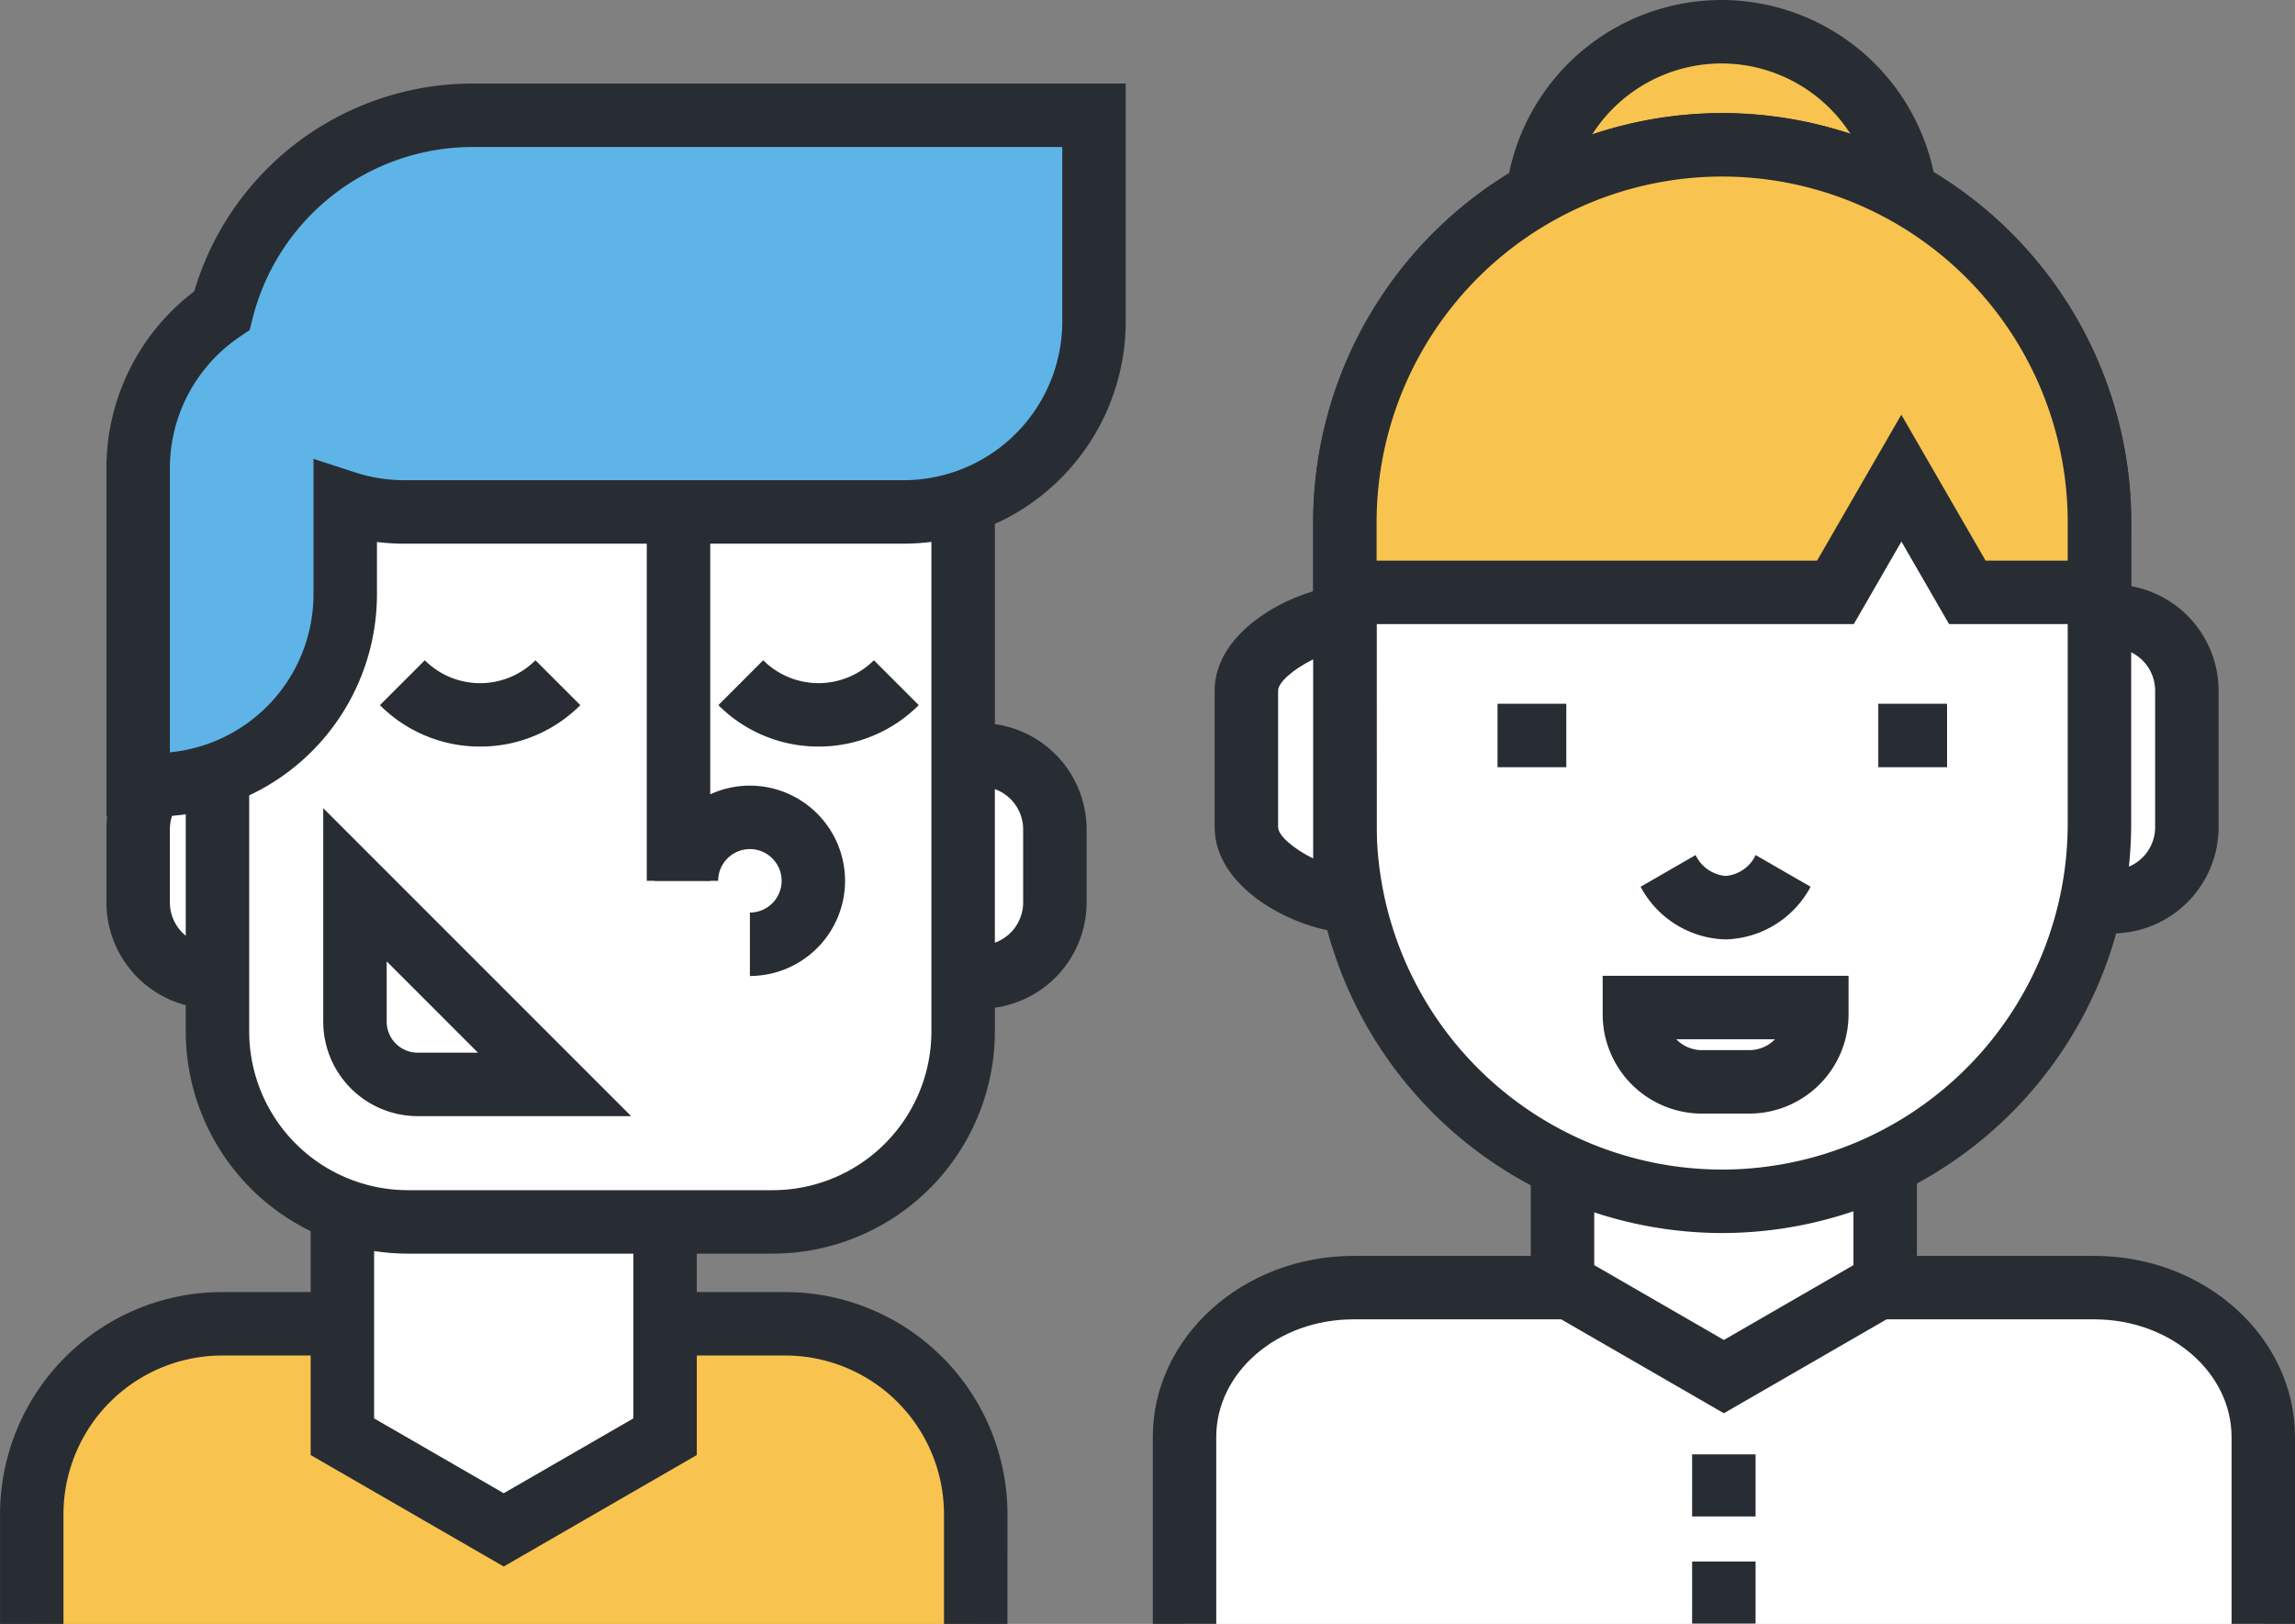 <svg xmlns="http://www.w3.org/2000/svg" width="112.145" height="79.347" viewBox="0 0 112.145 79.347">
  <rect x="0" y="0" width="112.145" height="79.347" fill="#808080" stroke="none"/>
  <g id="그룹_19928" data-name="그룹 19928" transform="translate(975.991 -1981.05)">
    <g id="그룹_19913" data-name="그룹 19913">
      <g id="그룹_19900" data-name="그룹 19900">
        <path id="패스_29722" data-name="패스 29722" d="M-974.441,2060.4v-5.363a9.3,9.3,0,0,1,9.3-9.3h27.522a9.3,9.3,0,0,1,9.3,9.3v5.363" fill="#f8c44f"/>
        <path id="패스_29723" data-name="패스 29723" d="M-926.763,2060.4h-3.1v-5.363a7.761,7.761,0,0,0-7.752-7.752h-27.522a7.761,7.761,0,0,0-7.752,7.752v5.363h-3.1v-5.363a10.866,10.866,0,0,1,10.853-10.853h27.522a10.865,10.865,0,0,1,10.853,10.853Z" fill="#282d33"/>
      </g>
      <g id="그룹_19901" data-name="그룹 19901">
        <path id="패스_29724" data-name="패스 29724" d="M-943.493,2051.253l-7.884,4.552-7.884-4.552v-17.215h15.768Z" fill="#fff"/>
        <path id="패스_29725" data-name="패스 29725" d="M-951.377,2057.595l-9.434-5.447v-19.66h18.869v19.66Zm-6.333-7.237,6.333,3.656,6.334-3.656v-14.769H-957.71Z" fill="#282d33"/>
      </g>
      <g id="그룹_19902" data-name="그룹 19902">
        <rect id="사각형_3959" data-name="사각형 3959" width="7.584" height="10.853" rx="3.64" transform="translate(-969.241 2017.934)" fill="#fff"/>
        <path id="패스_29726" data-name="패스 29726" d="M-965.3,2030.338h-.3a5.2,5.2,0,0,1-5.191-5.191v-3.573a5.2,5.2,0,0,1,5.191-5.19h.3a5.2,5.2,0,0,1,5.191,5.19v3.573A5.2,5.2,0,0,1-965.3,2030.338Zm-.3-10.853a2.091,2.091,0,0,0-2.09,2.089v3.573a2.092,2.092,0,0,0,2.09,2.09h.3a2.092,2.092,0,0,0,2.09-2.09v-3.573a2.092,2.092,0,0,0-2.09-2.089Z" fill="#282d33"/>
      </g>
      <g id="그룹_19903" data-name="그룹 19903">
        <rect id="사각형_3960" data-name="사각형 3960" width="7.584" height="10.853" rx="3.64" transform="translate(-932.029 2017.934)" fill="#fff"/>
        <path id="패스_29727" data-name="패스 29727" d="M-928.085,2030.338h-.3a5.2,5.2,0,0,1-5.191-5.191v-3.573a5.2,5.2,0,0,1,5.191-5.19h.3a5.2,5.2,0,0,1,5.191,5.19v3.573A5.2,5.2,0,0,1-928.085,2030.338Zm-.3-10.853a2.091,2.091,0,0,0-2.09,2.089v3.573a2.092,2.092,0,0,0,2.09,2.09h.3a2.092,2.092,0,0,0,2.09-2.09v-3.573a2.092,2.092,0,0,0-2.09-2.089Z" fill="#282d33"/>
      </g>
      <g id="그룹_19904" data-name="그룹 19904">
        <rect id="사각형_3961" data-name="사각형 3961" width="36.437" height="46.127" rx="9.303" transform="translate(-965.365 1994.629)" fill="#fff"/>
        <path id="패스_29728" data-name="패스 29728" d="M-938.231,2042.307h-17.831a10.866,10.866,0,0,1-10.853-10.853v-27.522a10.866,10.866,0,0,1,10.853-10.853h17.831a10.866,10.866,0,0,1,10.854,10.853v27.522A10.866,10.866,0,0,1-938.231,2042.307Zm-17.831-46.127a7.76,7.76,0,0,0-7.752,7.752v27.522a7.76,7.76,0,0,0,7.752,7.752h17.831a7.761,7.761,0,0,0,7.753-7.752v-27.522a7.761,7.761,0,0,0-7.753-7.752Z" fill="#282d33"/>
      </g>
      <g id="그룹_19906" data-name="그룹 19906">
        <g id="그룹_19905" data-name="그룹 19905">
          <path id="패스_29729" data-name="패스 29729" d="M-958.646,2024.283v6.69a3.069,3.069,0,0,0,3.065,3.065h6.689Z" fill="#fff"/>
          <path id="패스_29730" data-name="패스 29730" d="M-945.149,2035.588h-10.432a4.62,4.62,0,0,1-4.615-4.615V2020.54Zm-11.946-7.561v2.946a1.516,1.516,0,0,0,1.514,1.514h2.946Z" fill="#282d33"/>
        </g>
      </g>
      <g id="그룹_19907" data-name="그룹 19907">
        <path id="패스_29731" data-name="패스 29731" d="M-952.526,2017.53a6.9,6.9,0,0,1-4.9-2.024l2.193-2.193a3.827,3.827,0,0,0,5.407,0l2.193,2.193A6.9,6.9,0,0,1-952.526,2017.53Z" fill="#282d33"/>
      </g>
      <g id="그룹_19908" data-name="그룹 19908">
        <path id="패스_29732" data-name="패스 29732" d="M-935.988,2017.529a6.9,6.9,0,0,1-4.9-2.024l2.192-2.193a3.828,3.828,0,0,0,5.408,0l2.192,2.193A6.9,6.9,0,0,1-935.988,2017.529Z" fill="#282d33"/>
      </g>
      <g id="그룹_19909" data-name="그룹 19909">
        <path id="패스_29733" data-name="패스 29733" d="M-952.894,1986.683a12.655,12.655,0,0,0-12.258,9.545,9.292,9.292,0,0,0-4.089,7.7V2019.4h.816a9.3,9.3,0,0,0,9.3-9.3V2005.6a9.276,9.276,0,0,0,2.867.46h24.42a9.3,9.3,0,0,0,9.3-9.3v-10.078Z" fill="#5eb4e7"/>
        <path id="패스_29734" data-name="패스 29734" d="M-968.425,2020.947h-2.366v-17.015a10.848,10.848,0,0,1,4.29-8.644,14.186,14.186,0,0,1,13.607-10.155h31.912v11.628a10.865,10.865,0,0,1-10.853,10.854h-24.42a10.71,10.71,0,0,1-1.316-.082v2.56A10.866,10.866,0,0,1-968.425,2020.947Zm15.531-32.713a11.09,11.09,0,0,0-10.755,8.375l-.145.571-.488.331a7.753,7.753,0,0,0-3.408,6.421v13.879a7.763,7.763,0,0,0,7.018-7.718v-6.621l2.028.658a7.769,7.769,0,0,0,2.389.384h24.42a7.761,7.761,0,0,0,7.752-7.753v-8.527Z" fill="#282d33"/>
      </g>
      <g id="그룹_19912" data-name="그룹 19912">
        <g id="그룹_19910" data-name="그룹 19910">
          <path id="패스_29735" data-name="패스 29735" d="M-939.347,2028.74v-3.1a1.551,1.551,0,0,0,1.55-1.55,1.552,1.552,0,0,0-1.55-1.551,1.553,1.553,0,0,0-1.551,1.551H-944a4.657,4.657,0,0,1,4.652-4.652,4.657,4.657,0,0,1,4.651,4.652A4.656,4.656,0,0,1-939.347,2028.74Z" fill="#282d33"/>
        </g>
        <g id="그룹_19911" data-name="그룹 19911">
          <rect id="사각형_3962" data-name="사각형 3962" width="3.101" height="17.831" transform="translate(-944.386 2006.258)" fill="#282d33"/>
        </g>
      </g>
    </g>
    <g id="그룹_19927" data-name="그룹 19927">
      <g id="그룹_19914" data-name="그룹 19914">
        <path id="패스_29736" data-name="패스 29736" d="M-918.114,2060.4v-9.129c0-4.033,3.7-7.3,8.252-7.3h36.214c4.558,0,8.251,3.27,8.251,7.3v9.129" fill="#fff"/>
        <path id="패스_29737" data-name="패스 29737" d="M-863.846,2060.4h-3.1v-9.129c0-3.172-3.006-5.753-6.7-5.753h-36.214c-3.7,0-6.7,2.581-6.7,5.753v9.129h-3.1v-9.129c0-4.882,4.4-8.854,9.8-8.854h36.214c5.405,0,9.8,3.972,9.8,8.854Z" fill="#282d33"/>
      </g>
      <g id="그룹_19915" data-name="그룹 19915">
        <path id="패스_29738" data-name="패스 29738" d="M-883.871,2043.763l-7.884,4.552-7.884-4.552v-17.214h15.768Z" fill="#fff"/>
        <path id="패스_29739" data-name="패스 29739" d="M-891.755,2050.106l-9.435-5.447V2025h18.869v19.661Zm-6.334-7.238,6.334,3.657,6.333-3.657V2028.1h-12.667Z" fill="#282d33"/>
      </g>
      <g id="그룹_19916" data-name="그룹 19916">
        <path id="패스_29740" data-name="패스 29740" d="M-882.825,1991.645a9.044,9.044,0,0,1-9.044,9.044,9.044,9.044,0,0,1-9.045-9.044,9.045,9.045,0,0,1,9.045-9.045A9.045,9.045,0,0,1-882.825,1991.645Z" fill="#f8c44f"/>
        <path id="패스_29741" data-name="패스 29741" d="M-891.869,2002.24a10.607,10.607,0,0,1-10.6-10.595,10.607,10.607,0,0,1,10.6-10.595,10.606,10.606,0,0,1,10.594,10.595A10.606,10.606,0,0,1-891.869,2002.24Zm0-18.089a7.5,7.5,0,0,0-7.495,7.494,7.5,7.5,0,0,0,7.495,7.494,7.5,7.5,0,0,0,7.493-7.494A7.5,7.5,0,0,0-891.869,1984.151Z" fill="#282d33"/>
      </g>
      <g id="그룹_19917" data-name="그룹 19917">
        <path id="사각형_3963" data-name="사각형 3963" d="M3.64,0h.3A3.638,3.638,0,0,1,7.583,3.638v6.678a3.638,3.638,0,0,1-3.638,3.638h-.3A3.64,3.64,0,0,1,0,10.314V3.64A3.64,3.64,0,0,1,3.64,0Z" transform="translate(-876.713 2011.155)" fill="#fff"/>
        <path id="패스_29742" data-name="패스 29742" d="M-872.77,2026.66h-.3a5.2,5.2,0,0,1-5.189-5.19V2014.8a5.2,5.2,0,0,1,5.189-5.191h.3a5.2,5.2,0,0,1,5.191,5.191v6.674A5.2,5.2,0,0,1-872.77,2026.66Zm-.3-13.954a2.09,2.09,0,0,0-2.088,2.09v6.674a2.09,2.09,0,0,0,2.088,2.089h.3a2.091,2.091,0,0,0,2.09-2.089V2014.8a2.092,2.092,0,0,0-2.09-2.09Z" fill="#282d33"/>
      </g>
      <g id="그룹_19918" data-name="그룹 19918">
        <path id="패스_29743" data-name="패스 29743" d="M-873.4,2021.308a18.436,18.436,0,0,1-18.437,18.436h0a18.436,18.436,0,0,1-18.435-18.436v-14.749a18.435,18.435,0,0,1,18.435-18.435h0a18.436,18.436,0,0,1,18.437,18.435Z" fill="#fff"/>
        <path id="패스_29744" data-name="패스 29744" d="M-891.838,2041.3a20.01,20.01,0,0,1-19.986-19.987v-14.749a20.008,20.008,0,0,1,19.986-19.985,20.008,20.008,0,0,1,19.987,19.985v14.749A20.01,20.01,0,0,1-891.838,2041.3Zm0-51.62a16.9,16.9,0,0,0-16.885,16.884v14.749a16.9,16.9,0,0,0,16.885,16.886,16.905,16.905,0,0,0,16.886-16.886v-14.749A16.9,16.9,0,0,0-891.838,1989.675Z" fill="#282d33"/>
      </g>
      <g id="그룹_19919" data-name="그룹 19919">
        <path id="패스_29745" data-name="패스 29745" d="M-910.273,2011.193c-1.832.191-4.815,1.721-4.815,3.6v6.674c0,1.882,2.983,3.412,4.815,3.6Z" fill="#fff"/>
        <path id="패스_29746" data-name="패스 29746" d="M-908.723,2026.792l-1.71-.178c-2.536-.263-6.205-2.247-6.205-5.144V2014.8c0-2.9,3.668-4.881,6.2-5.145l1.711-.178Zm-3.1-13.524c-.946.464-1.713,1.118-1.713,1.528v6.674c0,.41.767,1.064,1.713,1.528Z" fill="#282d33"/>
      </g>
      <g id="그룹_19920" data-name="그룹 19920">
        <rect id="사각형_3964" data-name="사각형 3964" width="3.101" height="3.033" transform="translate(-893.306 2052.115)" fill="#282d33"/>
      </g>
      <g id="그룹_19921" data-name="그룹 19921">
        <rect id="사각형_3965" data-name="사각형 3965" width="3.101" height="3.033" transform="translate(-893.306 2057.351)" fill="#282d33"/>
      </g>
      <g id="그룹_19922" data-name="그룹 19922">
        <path id="패스_29747" data-name="패스 29747" d="M-891.838,1988.124a18.435,18.435,0,0,0-18.435,18.435v3.434H-886.3l3.222-5.58,3.222,5.58h6.46v-3.434A18.436,18.436,0,0,0-891.838,1988.124Z" fill="#f8c44f"/>
        <path id="패스_29748" data-name="패스 29748" d="M-871.851,2011.544h-8.9l-2.327-4.031-2.327,4.031h-26.414v-4.985a20.008,20.008,0,0,1,19.986-19.985,20.008,20.008,0,0,1,19.987,19.985Zm-7.114-3.1h4.013v-1.884a16.9,16.9,0,0,0-16.886-16.884,16.9,16.9,0,0,0-16.885,16.884v1.884H-887.2l4.117-7.131Z" fill="#282d33"/>
      </g>
      <g id="그룹_19923" data-name="그룹 19923">
        <path id="패스_29749" data-name="패스 29749" d="M-894.479,2023.6a3.307,3.307,0,0,0,2.81,1.8,3.308,3.308,0,0,0,2.81-1.8" fill="#fff"/>
        <path id="패스_29750" data-name="패스 29750" d="M-891.669,2026.952a4.843,4.843,0,0,1-4.154-2.573l2.687-1.548a1.8,1.8,0,0,0,1.467,1.02,1.779,1.779,0,0,0,1.467-1.02l2.686,1.549A4.845,4.845,0,0,1-891.669,2026.952Z" fill="#282d33"/>
      </g>
      <g id="그룹_19924" data-name="그룹 19924">
        <rect id="사각형_3966" data-name="사각형 3966" width="3.36" height="3.101" transform="translate(-902.814 2015.437)" fill="#282d33"/>
      </g>
      <g id="그룹_19925" data-name="그룹 19925">
        <rect id="사각형_3967" data-name="사각형 3967" width="3.36" height="3.101" transform="translate(-884.208 2015.437)" fill="#282d33"/>
      </g>
      <g id="그룹_19926" data-name="그룹 19926">
        <path id="패스_29751" data-name="패스 29751" d="M-896.127,2030.282v.33a3.3,3.3,0,0,0,3.3,3.3h2.312a3.3,3.3,0,0,0,3.3-3.3v-.33Z" fill="#fff"/>
        <path id="패스_29752" data-name="패스 29752" d="M-890.513,2035.464h-2.312a4.857,4.857,0,0,1-4.852-4.852v-1.881h12.016v1.881A4.858,4.858,0,0,1-890.513,2035.464Zm-3.567-3.632a1.742,1.742,0,0,0,1.255.531h2.312a1.746,1.746,0,0,0,1.255-.531Z" fill="#282d33"/>
      </g>
    </g>
  </g>
</svg>
